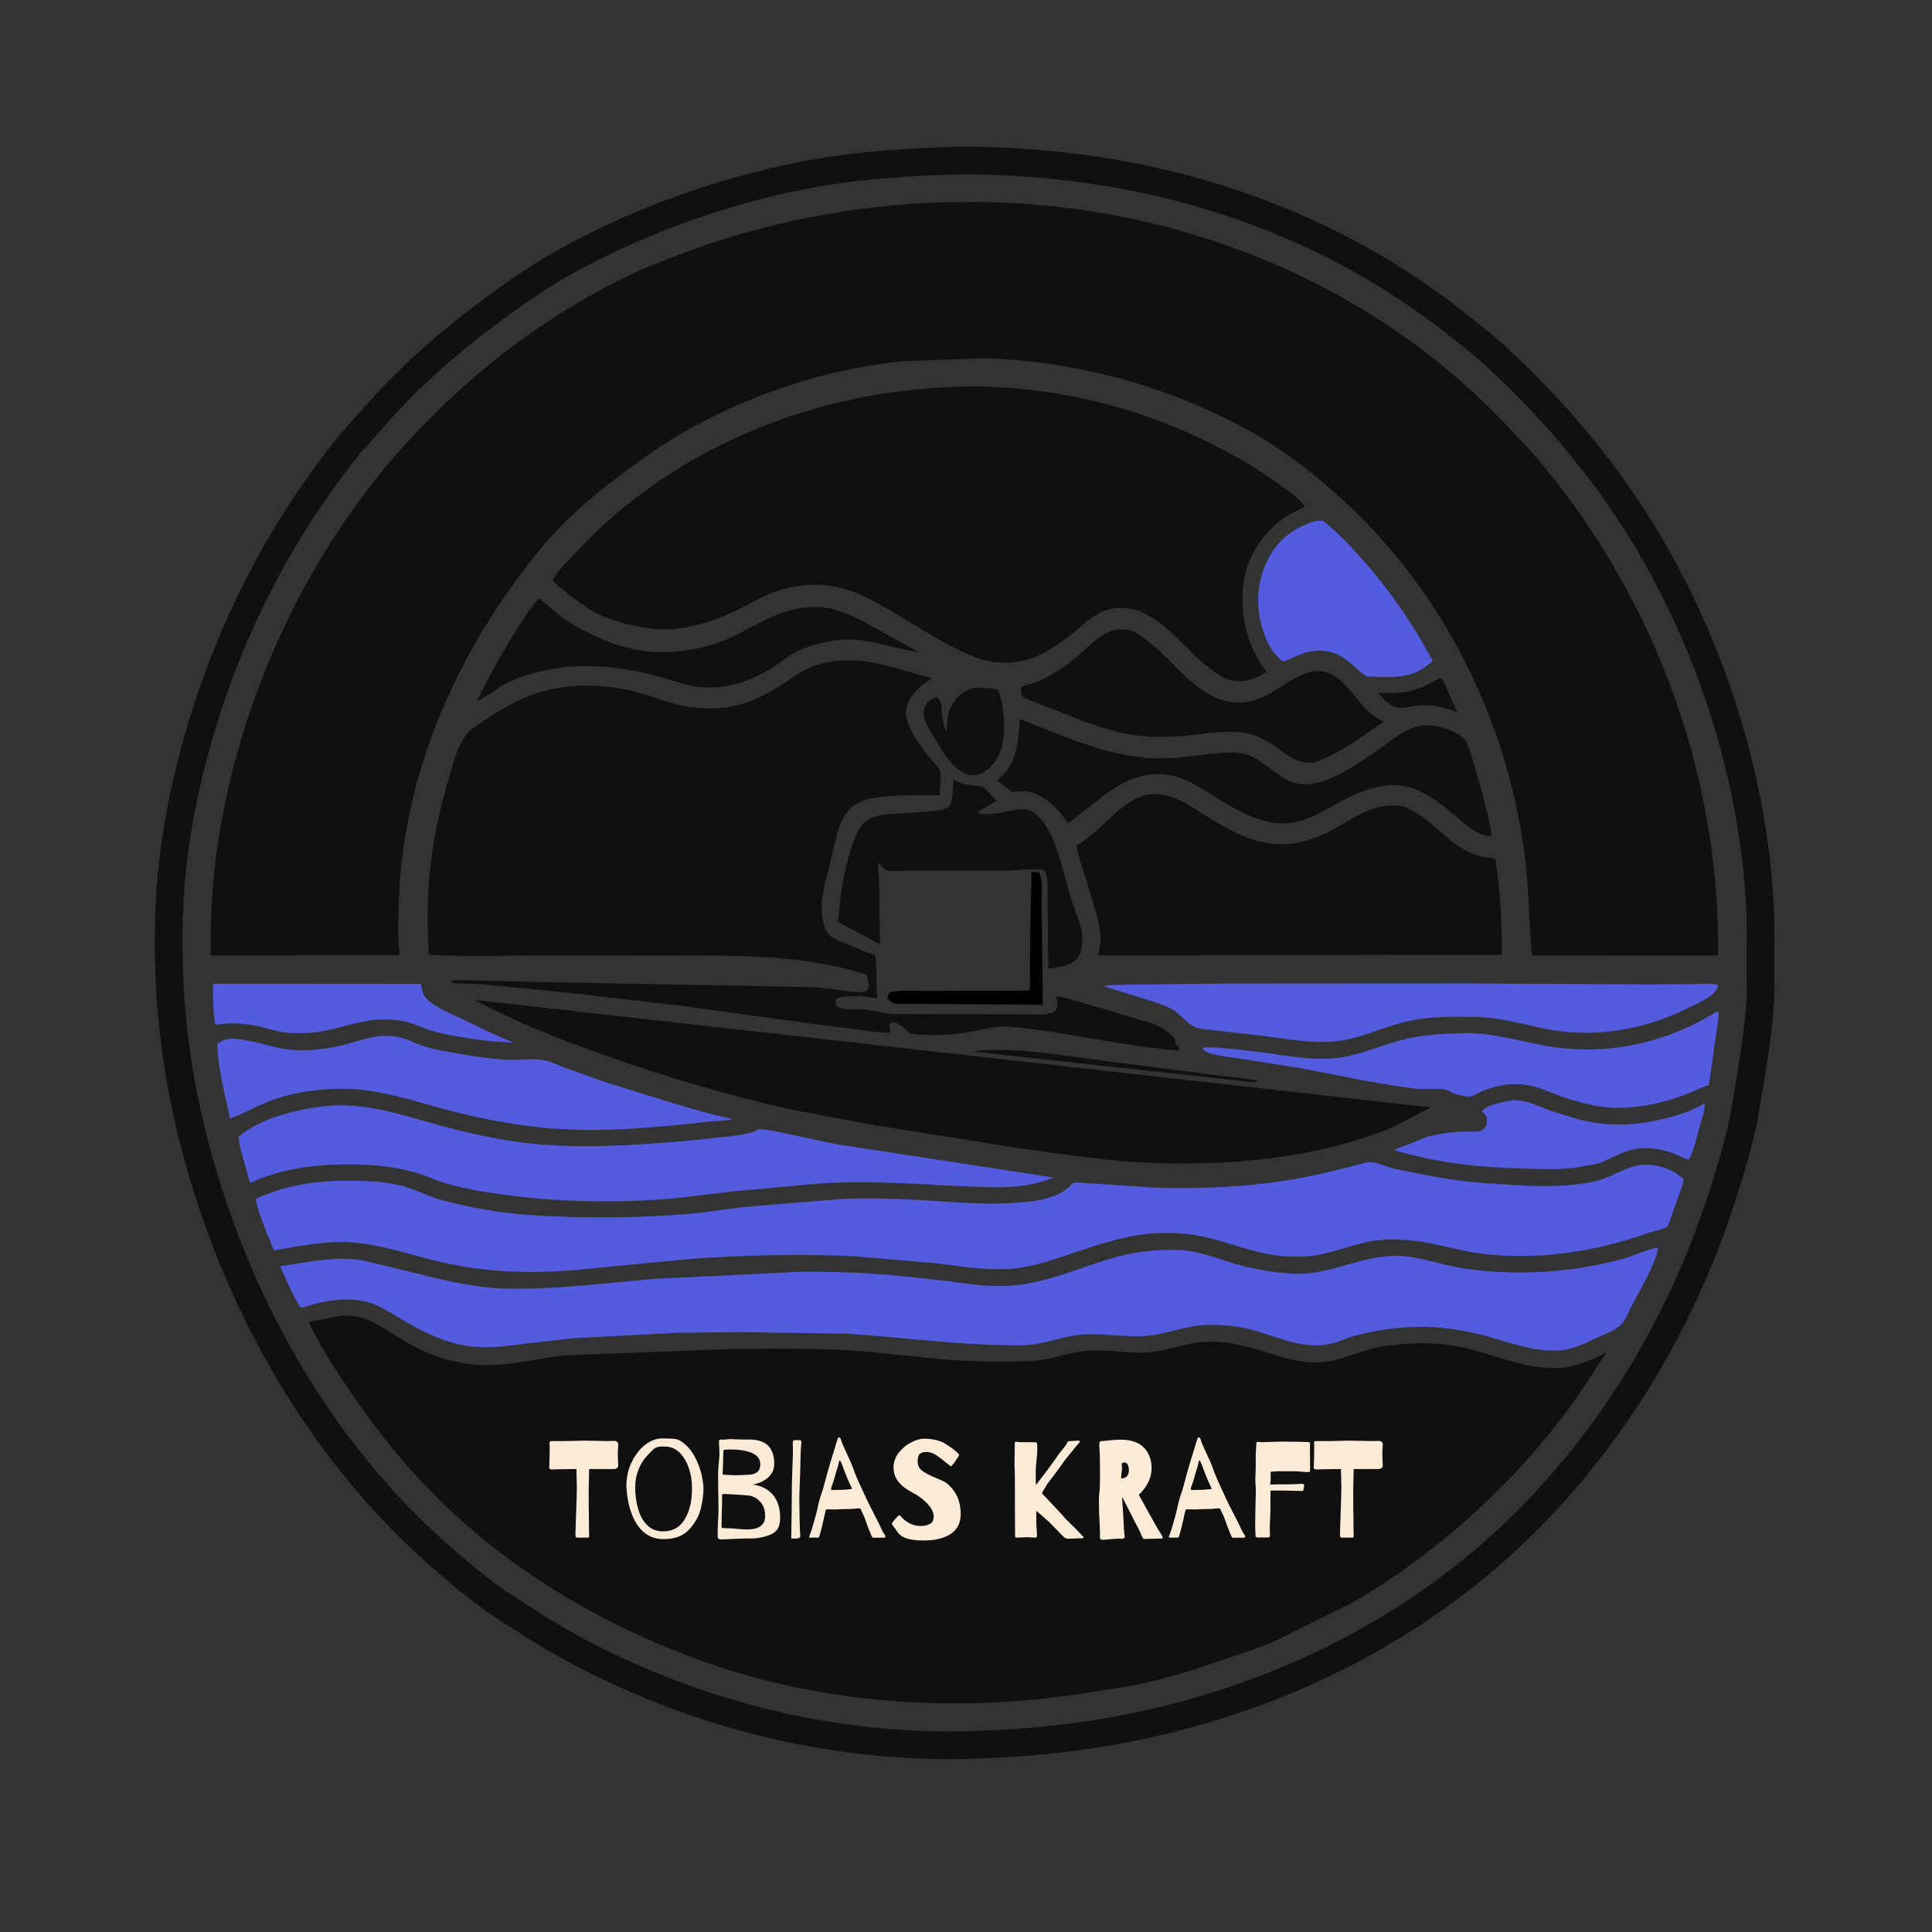 <?xml version="1.0" encoding="UTF-8" standalone="no"?>
<!DOCTYPE svg PUBLIC "-//W3C//DTD SVG 1.1//EN" "http://www.w3.org/Graphics/SVG/1.1/DTD/svg11.dtd">
<svg width="100%" height="100%" viewBox="0 0 512 512" version="1.1" xmlns="http://www.w3.org/2000/svg" xmlns:xlink="http://www.w3.org/1999/xlink" xml:space="preserve" xmlns:serif="http://www.serif.com/" style="fill-rule:evenodd;clip-rule:evenodd;stroke-miterlimit:2;">
    <rect x="0" y="0" width="512" height="512" fill="#333333" stroke="none"/>
    <g transform="matrix(0.5,0,0,0.5,0,0)">
        <path d="M498.12,78.059C473.301,79.029 448.065,81.004 423.662,85.859C381.299,94.287 339.638,109.014 301.494,129.294L301.494,129.294C284.436,138.365 268.055,149.663 252.65,161.311C233.528,175.769 215.288,191.552 198.998,209.189L198.909,209.285C198.822,209.383 180.052,230.446 180.052,230.446C141.755,277.715 114.053,332.368 97.673,390.503C90.817,414.833 85.715,439.73 83.472,464.95C81.912,482.494 81.742,500.705 82.456,518.292C84.293,563.573 93.657,607.337 108.904,649.966C132.266,715.291 170.006,776.593 221.251,823.777C232.238,833.894 243.462,843.472 255.472,852.358C260.915,856.386 266.952,859.899 272.594,863.672C291.227,876.131 310.794,886.413 331.266,895.487C390.531,921.756 455.484,934.719 520.389,932.023L520.505,932.018C520.621,932.011 525.802,931.714 525.802,931.714C637.695,927.334 747.005,884.154 824.03,801.333C868.322,753.707 900.506,696.837 920.238,635.002L920.238,635.001C924.303,622.26 928.15,609.388 931.009,596.317L931.079,595.996C931.135,595.673 935.54,570.113 935.54,570.113C937.621,556.973 939.503,543.746 940.334,530.561L940.334,530.561C940.668,525.257 940.365,519.944 940.44,514.634L940.441,514.537C940.441,514.44 940.462,486.267 940.462,486.267C937.634,413.465 914.663,340.409 876.877,278.53C855.22,243.064 828.129,211.431 797.65,183.296C792.183,178.25 786.324,173.768 780.558,169.08L780.557,169.08C716.053,116.651 637.27,87.232 554.81,79.839C536.45,78.193 517.788,77.234 499.351,78.001L498.12,78.059ZM498.751,92.718L499.961,92.662C517.76,91.921 535.775,92.864 553.5,94.454C633.047,101.585 709.077,129.89 771.302,180.466C776.829,184.959 782.457,189.241 787.697,194.078C817.179,221.292 843.406,251.872 864.354,286.177C900.852,345.947 923.068,416.506 925.789,486.546L925.768,514.429C925.697,519.5 926.009,524.573 925.69,529.638C924.888,542.365 923.057,555.131 921.063,567.719L916.675,593.181C913.913,605.806 910.185,618.235 906.259,630.541C887.185,690.314 856.1,745.303 813.285,791.34C738.877,871.348 633.185,912.858 525.091,917.057L519.78,917.362C457.123,919.965 394.424,907.431 337.212,882.072C317.514,873.341 298.679,863.462 280.75,851.474C275.3,847.83 269.458,844.454 264.2,840.563C252.613,831.99 241.79,822.743 231.19,812.983C181.683,767.399 145.29,708.134 122.72,645.025C107.976,603.801 98.894,561.485 97.117,517.697C96.429,500.735 96.583,483.171 98.088,466.25C100.25,441.936 105.187,417.938 111.796,394.483C127.637,338.263 154.411,285.403 191.236,239.951L209.777,219.145C225.477,202.146 243.07,186.95 261.5,173.015C276.291,161.831 292.004,150.959 308.383,142.25C345.269,122.638 385.558,108.4 426.525,100.25C450.195,95.541 474.678,93.658 498.751,92.718Z" style="fill:rgb(16,16,16);"/>
    </g>
    <g>
        <g transform="matrix(0.5,0,0,0.5,0,0)">
            <path d="M284.653,524.511L254.845,521.68L244.816,521.207C243.464,521.145 241.536,521.306 240.25,520.963C239.672,520.808 239.577,520.705 239.142,520.414L239.4,519.75C244.195,519.207 249.246,519.621 254.069,519.725L284.596,520.452L284.653,524.511Z" style="fill:rgb(16,16,16);fill-rule:nonzero;"/>
        </g>
        <g transform="matrix(0.5,0,0,0.5,0,0)">
            <path d="M762.217,359.75C762.933,359.503 763.245,359.513 763.983,359.549C765.611,361.627 766.386,364.114 767.458,366.5L772.376,377.499C761.962,373.527 755.295,372.819 744.376,375.2L741.549,375.089C736.457,374.672 733.511,370.733 730.422,367.166C733.269,367.119 736.094,367.483 738.947,367.354C748.008,366.941 754.564,364.496 762.217,359.75Z" style="fill:rgb(16,16,16);fill-rule:nonzero;"/>
        </g>
        <g transform="matrix(0.5,0,0,0.5,0,0)">
            <path d="M548.686,464.25L549.312,464.299C550.822,467.994 549.989,474.457 550.082,478.5L550.699,530.548L475.25,530.02C473.761,529.638 473.553,529.629 472.537,528.5L472.908,527.75C478.595,526.512 486.285,527.277 492.175,527.225L547.392,527.003C548.09,522.93 547.93,518.758 547.956,514.637L548.005,495.718L548.686,464.25Z" style="fill:rgb(16,16,16);fill-rule:nonzero;stroke:black;stroke-width:4px;"/>
        </g>
        <g transform="matrix(0.5,0,0,0.5,0,0)">
            <path d="M516.234,366.588C520.115,366.56 523.531,366.632 527.394,367.222C530.335,374.95 530.727,385.442 529.516,393.578C528.77,398.597 525.46,403.988 521.311,406.929C519.345,408.322 516.481,409.188 514.07,408.675C507.939,407.372 503.775,400.563 500.402,395.804C498.063,391.119 494.358,386.749 492.476,381.968C491.638,379.839 491.036,377.165 492.153,375.028C493.042,373.327 494.231,372.346 496,371.7C497.263,372.746 497.052,376.433 497.252,378.227C497.587,381.217 498.143,385.036 499.44,387.75C500.147,389.227 500.761,389.376 502.25,389.962C502.583,389.823 503.008,389.813 503.25,389.544C503.843,388.888 503.825,386.908 503.867,386.072C504.017,383.071 503.918,379.454 505.206,376.687C507.674,371.384 510.71,368.394 516.234,366.588Z" style="fill:rgb(16,16,16);fill-rule:nonzero;stroke:rgb(16,16,16);stroke-width:4px;"/>
        </g>
        <g transform="matrix(0.5,0,0,0.5,0,0)">
            <path d="M507.161,416.34C509.74,417.45 512.279,417.982 515.054,418.31C516.39,418.468 519.028,418.424 520.168,419.085C521.808,420.035 523.68,422.693 525,424.134C522.298,425.585 519.674,427.009 517.228,428.873C516.356,429.537 516.291,429.336 516.131,430.5C516.699,431.461 517.258,432.428 518.214,433.057C519.054,433.61 520.649,433.529 521.608,433.53C527.001,433.534 532.26,432.381 537.543,431.424C539.985,430.981 543.238,430.248 545.5,431.6C551.455,435.16 554.936,442.074 557.32,448.321C560.795,457.428 562.699,466.724 565.484,476C567.145,481.532 569.564,486.937 571.021,492.49C572.107,496.627 572.145,502.369 569.814,506.144C567.498,509.893 561.497,510.271 557.552,511.052L557.286,476.408C557.35,472.38 557.774,462.514 554.73,459.778C552.462,457.738 538.081,459.315 534.413,459.443L484.421,459.359C482.117,459.364 471.941,460.003 470.685,459.445C469.773,459.041 467.787,456.464 466.931,455.64C465.765,455.427 464.809,455.128 463.686,455.666C463.177,459.69 463.852,464.037 463.927,468.112L464.385,497.202L446.25,487.461L447.587,474.374C449.011,465.605 450.843,456.562 453.731,448.157C454.943,444.632 456.711,439.724 459.611,437.25C464.13,433.394 472.162,433.442 477.822,433.1L492.674,432.018C496.172,431.686 501.185,431.343 504.022,429.101C507.046,426.712 506.887,419.89 507.161,416.34Z" style="fill:rgb(16,16,16);fill-rule:nonzero;stroke:rgb(16,16,16);stroke-width:4px;"/>
        </g>
        <g transform="matrix(0.5,0,0,0.5,0,0)">
            <path d="M285.805,317.056C293.141,323.524 300.22,329.441 308.981,333.963C317.688,338.456 326.257,342.113 335.889,344.121C352.271,347.536 371.757,345.049 386.964,338.048C396.965,333.443 406.352,327.312 416.88,324.022C423.467,321.963 431.281,321.1 438.125,322.151C447.073,323.524 455.446,328.185 463.256,332.508L487.076,345.676C471.557,343.401 457.65,337.039 441.473,339.557L440.624,339.694C432.279,341.378 425.22,343.196 417.994,347.894C414.873,349.923 412.041,352.332 408.838,354.253C394.621,362.777 379.923,366.757 363.592,362.841L346.001,357.75C319.281,351.065 292.077,350.415 266.844,362.957C264.412,364.166 262.488,365.953 260.25,367.445C257.939,368.987 255.3,370.21 252.906,371.663C259.157,358.566 265.888,346.164 273.675,333.943C277.506,327.929 280.907,322.307 285.805,317.056Z" style="fill:rgb(16,16,16);fill-rule:nonzero;"/>
        </g>
        <g transform="matrix(0.5,0,0,0.5,0,0)">
            <path d="M591.955,333.597C594.453,333.476 597.392,333.477 599.767,334.325C602.878,335.435 605.979,337.939 608.581,339.923C620.776,349.222 628.992,362.247 643.108,369.157C654.189,374.581 664.744,372.829 675,366.495C680.503,363.096 686.394,358.675 692.591,356.68C707.946,351.736 715.08,366.348 723.614,375.441C726.201,378.197 729.315,380.422 732.656,382.166L733.284,382.486C721.733,390.468 709.961,399.603 696.508,404.122C686.848,405.472 681.268,399.076 673.906,394.213C670.132,391.72 665.596,389.609 661.16,388.671C652.143,386.765 642.951,388.403 633.939,389.373C624.461,390.394 614.82,391.123 605.303,390.147C590.148,388.594 575.914,383.129 561.937,377.392C556.827,375.295 551.489,373.655 546.469,371.38C545.213,370.811 543.118,370.125 542.085,369.25C540.827,368.185 541.205,366.252 541.151,364.75C541.35,364.463 541.446,364.063 541.75,363.89C543.327,362.993 546.228,362.64 548.049,362.02C550.84,361.07 553.454,359.677 556.027,358.253C561.094,355.45 566.109,351.995 570.567,348.3C577.498,342.556 582.7,335.553 591.955,333.597Z" style="fill:rgb(16,16,16);fill-rule:nonzero;"/>
        </g>
        <g transform="matrix(0.5,0,0,0.5,0,0)">
            <path d="M540.497,381.078L560.997,389.136C581.431,397.224 600.928,403.431 623.275,401.615L643.28,399.476C648.178,398.957 653.553,398.367 658.429,399.333C669.055,401.439 675.709,411.587 685.806,414.867C689.75,416.148 694.131,415.841 698.104,414.871C709.041,412.201 720.31,404.402 729.5,398.079C737.689,392.445 746.512,384.029 757.072,384.458C762.958,384.698 772.605,387.413 776.502,392.14C779.263,395.489 790.768,437.583 790.39,442.468L789,443.105C783.329,442.412 778.976,438.798 774.698,435.296C766.998,428.567 758.333,421.163 748.564,417.75C736.371,413.49 722.115,418.575 711.321,424.426C700.072,430.523 688.904,438.168 675.348,436.177C663.557,434.444 652.715,427.731 642.75,421.562C635.617,417.146 628.394,412.315 619.968,410.843C597.337,406.889 582.753,424.609 566.07,436.437C562.774,431.604 559.173,427.206 554.35,423.8C548.316,419.539 543.546,418.694 536.32,419.877L528.613,413.597C530.514,411.82 532.638,409.941 534.104,407.783C539.537,399.779 539.924,390.387 540.497,381.078Z" style="fill:rgb(16,16,16);fill-rule:nonzero;"/>
        </g>
        <g transform="matrix(0.5,0,0,0.5,0,0)">
            <path d="M607.758,421.12C621.263,419.446 630.503,427.146 641.284,433.718C653.931,441.429 666.861,448.379 682.123,447.403C692.462,446.742 701.947,442.387 710.81,437.285C717.317,433.538 724.409,428.798 731.951,427.526L732.75,427.403C736.107,426.856 740.279,426.623 743.609,427.475C746.341,428.174 748.987,429.84 751.377,431.313C760.199,436.752 766.951,445.264 775.896,450.228C778.941,451.918 782.398,453.453 785.811,454.125C788.051,454.566 790.404,454.528 792.597,455.155C795.116,472.249 796.112,488.892 796.024,506.163L778.125,506.094L581.775,506.424C585.28,496.531 582.046,487.836 579.323,478.282C576.466,468.259 572.791,458.28 570.431,448.151C583.682,440.849 591.61,426.529 606.499,421.527L607.758,421.12Z" style="fill:rgb(16,16,16);fill-rule:nonzero;"/>
        </g>
        <g transform="matrix(0.5,0,0,0.5,0,0)">
            <path d="M284.596,520.452L320.089,521.134L429.99,523.172C438.192,523.565 446.179,525.268 454.319,525.826C456.018,525.942 458.341,525.865 459.681,524.654C460.423,523.984 460.438,523.202 460.396,522.25C460.321,520.523 459.893,518.087 459.156,516.562C425.485,505.709 389.847,506.428 354.856,506.45L283.118,506.427C264.591,506.525 245.748,507.2 227.262,505.974C226.566,492.04 226.394,477.485 227.669,463.584C229.325,445.536 233.278,427.637 238.504,410.312C240.666,403.142 242.841,394.036 248.011,388.391C250.544,385.624 254.566,383.398 257.667,381.256C273.374,370.405 289.526,363.649 308.854,363.416C317.232,363.315 326.834,364.203 334.967,366.174C343.229,368.177 351.134,371.484 359.365,373.483C366.123,375.125 372.937,375.717 379.88,375.394C393.323,374.768 404.302,369.51 415.399,362.248C419.319,359.683 423.262,356.63 427.505,354.64C436.255,350.538 445.724,349.319 455.319,350.163C468.191,351.296 481.07,356.206 493.609,359.34C493.2,359.982 492.706,360.168 492.073,360.591C487.073,363.934 481.572,369.436 480.331,375.483C479.03,381.821 484.876,390.997 488.48,396.094C490.427,398.846 492.558,401.419 494.748,403.979C495.876,405.297 497.81,407.156 498.398,408.786C498.635,409.441 498.438,411.045 498.447,411.798C498.485,415.088 498.379,418.238 497.922,421.504C488.359,421.455 478.808,421.267 469.278,422.187C462.342,422.856 455.745,423.6 450.5,428.75C448.634,430.583 447.119,432.861 446.05,435.25C443.222,441.568 441.931,449.221 440.36,455.942C438.418,464.254 435.384,472.819 435.532,481.466C435.614,486.273 436.196,492.096 439.688,495.695C441.434,497.494 444.24,498.44 446.5,499.418L459.464,504.782C460.119,505.032 463.609,506.189 463.839,506.508C464.464,507.378 464.46,514.815 464.519,516.25C464.695,520.545 464.316,524.933 465.144,529.168C458.312,528.151 452.839,527.546 445.924,528.474C444.623,528.649 444.012,528.789 443.022,529.75C442.777,531.411 442.667,531.628 443.395,533.114C444.316,533.707 445.292,534.326 446.381,534.539C450.294,535.304 454.751,534.708 458.782,535.138C463.689,535.662 468.501,537.196 473.437,537.432L524.038,537.577L544.956,537.604C548.579,537.6 552.725,537.989 556.25,537.243C558.071,536.858 558.846,536.149 560.02,534.75C560.872,532.528 560.02,530.399 559.877,528.119C564.673,528.638 569.342,530.257 573.982,531.529L599.824,539.213C604.497,540.686 609.954,541.81 614.317,543.986C617.341,545.494 619.892,547.862 622.371,550.118C622.776,551.364 623.036,552.436 623.186,553.75L624.75,554.585L625.127,556.25L624.5,556.884C604.73,555.137 584.91,551.37 565.31,548.232C554.594,546.515 543.666,544.624 532.819,544.083C527.212,543.802 521.281,545.7 515.771,546.686C504.961,548.622 493.142,549.306 482.23,547.863L481.577,547.081C479.896,545.142 476.238,542.062 473.603,542.038C472.462,542.027 472.358,542.352 471.489,543C471.4,544.52 471.612,545.349 472.105,546.75L471.5,547.395C465.895,547.396 460.482,546.437 454.936,545.74L430.222,542.592L361.118,533.076L305.828,526.686L284.653,524.511L284.596,520.452Z" style="fill:rgb(16,16,16);fill-rule:nonzero;"/>
        </g>
        <g transform="matrix(0.5,0,0,0.5,0,0)">
            <path d="M500.865,205.291C514.572,204.301 529.314,204.904 543,206.313C576.27,209.739 607.78,218.673 637.889,233.161C650.658,239.305 663.023,246.008 674.528,254.337C680.576,258.715 687.014,262.634 691.74,268.479C687.785,270.546 683.178,272.366 679.659,275.092C668.492,283.741 660.88,295.278 659.012,309.443C656.881,325.597 660.97,342.645 671.02,355.599L671.401,356.076C669.541,357.187 667.667,358.336 665.638,359.116C661.816,360.586 657.376,361.577 653.281,360.847C648.841,360.054 644.65,356.967 641.151,354.288C628.857,344.872 619.429,330.719 605,324.332C598.27,321.353 589.216,321.422 582.644,324.925C577.585,327.621 573.73,331.487 569.29,334.999C562.83,340.11 555.946,345.42 548.185,348.412C537.832,352.403 525.549,352.146 515.377,347.737C499.732,341.359 485.726,331.473 471.103,323.12C463.183,318.595 455.176,314.042 446.27,311.75C434.705,308.774 422.959,309.639 411.688,313.322C405.007,315.506 398.739,319.309 392.489,322.483C383.407,327.097 373.296,330.745 363.266,332.539C350.811,334.766 339.01,332.982 327.105,329.273C321.738,327.601 315.87,325.387 311.256,322.174C304.643,317.568 298.828,313.452 292.991,307.816C294.52,303.297 300.891,297.524 304.133,293.977C354.152,239.242 427.369,208.695 500.865,205.291Z" style="fill:rgb(16,16,16);fill-rule:nonzero;"/>
        </g>
        <g transform="matrix(0.5,0,0,0.5,0,0)">
            <path d="M179.231,697.655C192.187,695.476 201.702,702.925 211.916,709.25C216.247,711.932 220.862,714.414 225.504,716.514C235.233,720.917 245.886,723.242 256.547,723.487C271.546,723.831 286.151,719.554 301.037,718.256L388.771,714.985C411.498,714.804 434.602,714.47 457.266,716.155L499.043,720.409C512.489,721.537 525.992,721.884 539.479,721.56C543.966,721.452 548.684,721.359 553.107,720.559C560.175,719.281 566.809,716.998 574.012,716.118C585.015,714.774 595.999,717.393 606.95,716.863C615.384,716.455 622.964,713.856 631.139,712.179C648.417,708.636 663.692,714.491 679.844,719.435C688.102,721.962 698.019,723.03 706.492,721.122C713.658,719.508 720.473,716.463 727.588,714.659C733.677,713.115 740.354,712.613 746.612,712.178C756.919,711.462 767.836,712.345 777.879,714.733C794.097,718.591 810.729,726.537 827.676,724.958C835.644,724.216 844.391,720.622 851.38,716.891C843.888,728.496 836.233,740.335 827.863,751.32C812.992,770.837 795.764,789.242 777.364,805.482C771.727,810.83 765.693,815.502 759.61,820.303C745.722,831.263 730.803,841.571 715.341,850.203L676.816,869.25C671.406,871.785 665.752,873.627 660.157,875.695L631.793,885.317C621.971,888.165 612.016,891.054 601.992,893.11L573.5,897.662C505.241,908.039 434.254,903.188 369.165,879.304C322.03,862.008 277.162,836.152 240.214,801.964C220.141,783.391 202.74,762.638 187.375,740.049C178.715,727.318 170.106,714.688 163.61,700.668L179.231,697.655Z" style="fill:rgb(16,16,16);fill-rule:nonzero;"/>
        </g>
        <g transform="matrix(0.5,0,0,0.5,0,0)">
            <path d="M498.838,107.226L520.25,107.013C606.585,108.261 691.83,136.566 759.431,189.757C771.744,199.445 783.471,209.959 794.513,221.285L810.479,237.973C874.989,311.76 911.807,408.343 910.607,506.482L811.946,506.417C810.371,487.743 810.34,469.133 807.733,450.494C798.992,388.001 771.821,328.477 728.9,282.117C714.173,266.211 697.034,251.105 679.155,238.831C663.835,228.315 646.7,219.729 629.512,212.753C594.931,198.719 559.484,191.28 522.158,189.844L478.547,191.444C440.114,195.209 400.277,208.048 366.489,226.744C353.013,234.201 340.48,242.994 328.203,252.249C312.933,263.761 298.102,276.661 285.957,291.51C243.312,343.653 213.788,408.569 211.439,476.585C211.11,486.107 210.745,496.171 211.763,505.643L211.832,506.234L111.542,506.419C111.589,488.754 112.268,471.239 114.58,453.711C125.394,371.718 162.913,290.595 219.622,230.25C253.066,194.662 292.39,165.183 336.642,144.397C344.034,140.925 351.864,138.068 359.491,135.136C403.861,118.081 451.374,108.938 498.838,107.226Z" style="fill:rgb(16,16,16);fill-rule:nonzero;"/>
        </g>
        <g transform="matrix(0.5,0,0,0.5,0,0)">
            <path d="M520.455,556.683C539.926,555.513 560.118,558.929 579.393,561.493L666.91,572.71C666.1,573.533 665.237,573.427 664.125,573.6L515.867,557.391L520.455,556.683Z" style="fill:rgb(16,16,16);fill-rule:nonzero;"/>
        </g>
        <g transform="matrix(0.5,0,0,0.5,0,0)">
            <path d="M251.418,529.969L757.723,586.881L758.457,586.885L740.003,596.472C733.192,599.963 725.501,602.265 718.192,604.495C685.104,614.587 650.419,617.282 615.947,616.553C589.414,615.992 563.262,611.66 537.034,608.105L461.803,596.084L418.027,587.821C385.289,580.395 352.732,570.695 321.081,559.533C297.146,551.093 273.854,541.907 251.418,529.969Z" style="fill:rgb(16,16,16);fill-rule:nonzero;"/>
        </g>
    </g>
    <g>
        <g transform="matrix(0.5,0,0,0.5,0,0)">
            <path d="M112.972,521.402L223.134,521.476C223.436,523.243 223.673,525.214 224.398,526.861C226.984,532.728 239.516,537.414 245.08,540.106C253.981,544.412 262.785,549.014 272.081,552.405C269.635,552.678 267.074,552.331 264.622,552.168C260.123,552.046 255.605,551.298 251.149,550.687C243.64,549.659 236.247,548.522 228.969,546.324C222.895,544.49 217.257,541.372 210.845,540.733C206.819,540.332 202.532,540.061 198.5,540.528C186.009,541.975 174.654,547.243 161.772,547.527C158.074,547.608 154.228,547.702 150.565,547.164C145.818,546.467 141.476,544.886 136.827,543.909C129.318,542.33 121.862,541.875 114.293,543.173C113.593,542.12 113.649,540.244 113.511,538.99C112.862,533.089 112.824,527.322 112.972,521.402Z" style="fill:rgb(83,92,223);fill-rule:nonzero;"/>
        </g>
        <g transform="matrix(0.5,0,0,0.5,0,0)">
            <path d="M801.447,583.159C809.162,582.761 814.545,586.155 821.506,588.605L837.033,593.368C852.713,597.43 868.212,596.56 883.776,592.51C890.329,590.805 897.093,588.565 902.926,585.061L903.559,584.676C903.836,588.079 902.086,592.682 901.154,596.026C899.357,602.47 898.151,608.567 895.208,614.628C892.279,614.088 889.305,612.19 886.464,611.158C879.937,608.788 871.619,607.704 864.828,609.386C860.711,610.406 856.726,612.439 852.875,614.177C850.497,615.294 848.084,616.566 845.475,617.006C840.77,617.799 836.043,618.868 831.285,619.277C823.543,619.943 815.435,619.559 807.654,619.351C789.366,618.862 771.753,617.546 753.867,613.406C748.803,612.233 743.775,611.253 738.877,609.473C741.85,608.043 744.941,607.194 748,606.002C750.578,604.998 753.034,603.686 755.668,602.823C759.658,601.515 764.363,600.847 768.511,600.28C772.203,599.776 776.011,599.829 779.733,599.748C781.803,599.703 784.555,600.02 786.213,598.584L786.62,598.196C787.886,596.876 788.244,595.005 788.066,593.23C787.923,591.808 787.148,590.429 785.939,589.644L785.279,589.25C787.61,586.244 792.089,585.17 795.633,584.301L801.447,583.159Z" style="fill:rgb(83,92,223);fill-rule:nonzero;"/>
        </g>
        <g transform="matrix(0.5,0,0,0.5,0,0)">
            <path d="M909.816,536.25L910.899,536.344C911.151,539.44 910.253,542.896 909.864,546L905.749,575.077C900.918,576.718 896.386,579.039 891.597,580.756C879.411,585.126 865.721,587.938 852.75,586.988C845.582,586.463 838.346,584.592 831.5,582.474C823.18,579.9 815.262,575.44 806.461,574.678C799.551,574.081 791.464,575.807 785.121,578.556C783.363,579.318 780.755,580.947 778.958,581.267C778.291,581.386 776.863,581.015 776.175,580.89C774.349,580.56 772.38,580.244 770.647,579.572C768.709,578.82 766.849,577.488 764.75,577.272C759.793,576.762 754.802,577.538 749.695,576.913C729.505,574.439 709.64,569.965 689.663,566.227L656.034,560.896C651.499,560.162 640.576,559.339 637.488,556.25C637.575,555.98 637.576,555.664 637.75,555.439C638.351,554.661 646.208,554.98 667.745,557.611C680.979,559.228 694.744,562.28 708.105,560.782C720.182,559.428 730.44,554.687 741.95,551.479C750.32,549.147 759.049,548.346 767.694,547.843C774.373,547.455 781.221,547.415 787.875,548.252C798.187,549.55 808.189,552.245 818.379,554.136C850.337,560.067 882.274,553.292 909.816,536.25Z" style="fill:rgb(83,92,223);fill-rule:nonzero;"/>
        </g>
        <g transform="matrix(0.5,0,0,0.5,0,0)">
            <path d="M776.892,521.236L875.261,521.743L898.169,521.588C901.826,521.557 907.397,520.828 910.75,522.207L910.225,523.635C907.82,528.786 898.829,532.192 893.833,534.662C870.46,546.216 843.837,550.511 818.154,545.091C806.639,542.66 794.218,539.181 782.448,538.993C771.992,538.825 760.881,538.611 750.541,540.413C741.525,541.983 732.614,545.263 723.976,548.232C717.287,550.365 710.295,552.081 703.244,552.247C690.551,552.548 677.218,549.883 664.573,548.468L643,546.039C640.11,545.648 636.658,545.546 633.936,544.537C629.031,542.717 625.534,537.109 620.726,534.587C616.469,532.354 611.589,531.027 607.023,529.549L584.715,522.627C589.394,521.747 594.263,522.09 599.006,521.862L648.175,521.312L776.892,521.236Z" style="fill:rgb(83,92,223);fill-rule:nonzero;"/>
        </g>
        <g transform="matrix(0.5,0,0,0.5,0,0)">
            <path d="M200.779,549.142C204.835,548.812 209.79,549.123 213.705,550.242C216.73,551.107 219.465,552.662 222.401,553.75C225.918,555.053 229.867,556.051 233.548,556.75C244.985,558.922 256.517,560.941 268.141,561.699C274.915,562.141 282.971,560.553 289.413,562.133C292.927,562.995 296.254,564.73 299.648,565.987L319.224,573.024L354.927,584.174C366.021,587.438 376.813,590.716 388.171,593.009C385.173,594.247 378.94,594.113 375.469,594.502C345.046,597.916 313.101,600.922 282.618,597.11C268.201,595.448 253.809,592.562 239.75,588.983C224.462,585.092 209.601,579.928 193.867,577.859C179.644,575.99 162.692,577.506 148.958,581.508C139.538,584.252 131.099,589.377 121.959,592.903C119.168,580.336 115.576,566.379 115.138,553.503C119.618,548.809 127.874,550.874 133.516,551.989C139.003,553.074 144.332,554.804 149.845,555.783C159.851,557.562 170.696,556.522 180.546,554.206C187.315,552.615 193.882,550.159 200.779,549.142Z" style="fill:rgb(83,92,223);fill-rule:nonzero;"/>
        </g>
        <g transform="matrix(0.5,0,0,0.5,0,0)">
            <path d="M173.168,586.193C193.797,584.141 213.657,591.162 233.222,596.499C244.825,599.664 256.587,602.399 268.458,604.354C299.611,609.482 330.859,607.342 362.119,604.87L387.36,602.185C392.608,601.438 397.478,601.105 402.206,598.484C403.824,597.587 438.464,605.627 443.022,606.408L558.491,624.096C540.706,631.633 520.459,628.91 501.598,628.355C479.32,627.078 457.575,625.82 435.234,627.199L388.281,631.495L356.621,635.23C328.791,637.591 299.568,637.271 271.851,633.835C259.37,632.288 246.769,630.36 234.695,626.741C231.754,625.859 229.025,624.454 226.148,623.408C212.392,618.409 198.576,617.107 184.053,617.163C166.187,617.231 148.935,619.42 132.547,626.992C131.593,624.798 131.249,622.177 130.572,619.863C128.87,614.055 127.053,608.566 126.314,602.529C138.266,592.407 157.894,587.805 173.168,586.193Z" style="fill:rgb(83,92,223);fill-rule:nonzero;"/>
        </g>
        <g transform="matrix(0.5,0,0,0.5,0,0)">
            <path d="M878.076,661.25L878.853,661.523C877.734,667.85 873.817,675.059 870.923,680.857L864.268,693.268C862.848,696.011 861.513,699.595 859.393,701.856C856.353,705.096 850.501,707.109 846.482,708.997C840.929,711.605 835.399,714.455 829.26,715.418C814.592,717.718 798.835,710.904 784.808,707.352C777.972,705.621 770.732,704.382 763.711,703.728C748.462,702.307 732.672,704.069 717.924,708.058C714.594,708.959 711.47,710.371 708.196,711.423C691.926,716.652 677.26,708.198 661.881,704.406C654.943,702.695 647.008,702.075 639.868,702.21C629.221,702.412 618.822,707.002 608.189,707.976C595.659,709.124 583.345,706.031 570.724,707.651C560.894,708.912 552.116,712.939 542,713.037C510.635,713.339 479.962,708.89 448.755,706.894L391.919,706.049L359.175,706.381L304.187,709.282L278.674,712.14C269.611,713.321 260.963,714.619 251.75,713.821C240.033,712.806 229.404,708.549 219.188,702.921C213.028,699.528 207.253,695.575 200.92,692.435C188.665,686.357 173.127,688.734 160.75,692.952C160.078,692.969 159.655,692.898 159.01,692.75C154.848,685.959 151.723,678.372 148.487,671.1C160.924,669.367 173.674,666.511 186.276,667.33C192.99,667.767 199.616,669.866 206.143,671.377C227.874,676.408 248.811,682.979 271.373,683.087C296.652,683.208 321.323,680.087 346.437,677.833L424.397,674.042C443.139,674.013 461.817,674.616 480.466,676.579L502.25,678.994C513.814,680.653 524.642,682.289 536.389,681.365C555.259,679.879 572.867,671.557 590.849,666.471C599.088,664.141 608.185,662.775 616.75,662.494C622.029,662.321 627.251,662.415 632.453,663.415C641.238,665.104 649.606,668.58 658.243,670.869C666.413,673.034 674.841,674.269 683.256,675.012C702.636,676.722 718.947,666.409 737.755,665.656C750.861,665.132 763.799,670.613 776.666,672.425C804.016,676.275 832.131,674.577 858.874,667.581C865.173,665.933 870.96,663.046 877.228,661.461L878.076,661.25Z" style="fill:rgb(83,92,223);fill-rule:nonzero;"/>
        </g>
        <g transform="matrix(0.5,0,0,0.5,0,0)">
            <path d="M724.451,616.098C728.953,615.227 734.786,618.56 739.388,619.511C755.004,622.74 770.605,625.944 786.545,627.019C805.945,628.327 827.672,630.425 846.634,625.79C854.686,623.822 862.506,617.748 870.75,617.347C878.869,616.951 886.346,619.668 892.422,624.94C891.485,630.237 888.992,635.38 887.25,640.448C886.105,643.78 885.399,647.234 883.603,650.299C880.663,651.894 876.675,652.411 873.46,653.558C844.815,663.773 812.888,668.487 782.562,664.074C773.644,662.775 765.102,660.253 756.272,658.64C749.04,657.318 741.682,656.797 734.338,657.033C722.803,657.403 712.116,662.191 700.969,664.688C694.521,666.131 686.557,666.356 679.956,665.788C665.26,664.525 652.259,658.673 638.125,655.497C630.533,653.792 622.681,653.439 614.918,653.593C598.245,653.924 581.974,659.716 566.348,664.942C555.651,668.52 545.398,671.973 534.046,672.582C521.102,673.277 508.467,671.025 495.681,669.515L451.501,665.755C422.693,664.607 393.404,665.175 364.658,667.347L310.38,672.623C283.264,675.383 257.67,674.721 231.123,668.293C216.073,664.649 200.9,659.239 185.347,658.421C171.892,657.713 158.254,660.453 145.052,662.782C141.793,653.7 137.381,644.949 135.514,635.445C151.847,627.916 168.353,625.618 186.223,625.791C196.999,625.896 207.721,626.403 217.967,630.049C223.386,631.978 228.81,634.639 234.353,636.119C249.733,640.227 265.742,643.037 281.628,644.05C311.063,645.928 340.121,645.663 369.5,642.965L395,639.669L446.384,635.467C461.523,634.845 476.559,635.362 491.673,636.289C505.744,637.153 519.945,638.431 534.046,637.747C544.571,637.236 560.737,636.364 568.139,627.491C569.212,626.205 574.624,626.998 576.578,627.108L610.53,629.382C634.811,630.245 659.743,629.294 683.729,625.339C697.572,623.056 710.906,619.662 724.451,616.098Z" style="fill:rgb(83,92,223);fill-rule:nonzero;"/>
        </g>
    </g>
    <g transform="matrix(0.5,0,0,0.5,0,0)">
        <path d="M697.412,276.105C698.696,275.99 699.963,276.041 701.25,276.064C709.196,282.32 716.11,289.746 722.787,297.306C737.179,313.598 749.123,331.252 759.431,350.399C756.848,352.369 754.196,354.543 751.25,355.953C743.095,359.857 732.972,358.787 724.25,358.506C719.56,355.28 715.869,350.837 710.863,347.935C703.941,343.923 696.057,344.195 688.75,347.038C685.79,348.189 682.901,349.839 679.838,350.639C673.735,345.424 671.141,340.086 668.903,332.47C665.229,319.965 666.47,306.504 672.753,295.095C678.219,285.17 686.621,279.255 697.412,276.105Z" style="fill:rgb(83,92,223);fill-rule:nonzero;"/>
    </g>
    <g transform="matrix(3.046,0,0,3.046,-314.027,-771.598)">
        <g transform="matrix(12,0,0,12,150.607,387.09)">
            <path d="M0.523,-0.678C0.523,-0.675 0.523,-0.666 0.522,-0.652C0.521,-0.638 0.52,-0.621 0.52,-0.6C0.52,-0.581 0.521,-0.556 0.523,-0.524C0.523,-0.506 0.511,-0.497 0.488,-0.497L0.312,-0.497L0.31,-0.394C0.309,-0.383 0.309,-0.354 0.309,-0.309C0.309,-0.262 0.309,-0.217 0.31,-0.173C0.311,-0.129 0.311,-0.091 0.311,-0.059L0.312,-0.018L0.312,-0.013C0.312,-0.007 0.311,-0.003 0.31,-0.002C0.308,-0.001 0.306,-0 0.303,-0L0.229,-0C0.221,-0 0.216,-0.001 0.215,-0.004C0.214,-0.007 0.213,-0.012 0.213,-0.019L0.213,-0.034L0.217,-0.158C0.221,-0.266 0.223,-0.335 0.223,-0.366C0.223,-0.383 0.222,-0.409 0.221,-0.444L0.22,-0.497C0.172,-0.497 0.123,-0.496 0.074,-0.495L0.043,-0.494C0.034,-0.494 0.028,-0.496 0.025,-0.501C0.022,-0.506 0.021,-0.511 0.023,-0.517L0.024,-0.542C0.025,-0.581 0.026,-0.616 0.026,-0.649C0.026,-0.665 0.026,-0.675 0.025,-0.678L0.025,-0.685C0.025,-0.692 0.027,-0.697 0.029,-0.698C0.033,-0.699 0.037,-0.7 0.043,-0.7L0.142,-0.7L0.198,-0.701C0.233,-0.702 0.257,-0.703 0.271,-0.703L0.331,-0.702C0.379,-0.701 0.417,-0.7 0.444,-0.7C0.464,-0.7 0.477,-0.7 0.483,-0.701C0.498,-0.702 0.508,-0.7 0.514,-0.695C0.52,-0.69 0.523,-0.684 0.523,-0.678Z" style="fill:rgb(250,235,215);fill-rule:nonzero;"/>
        </g>
        <g transform="matrix(12,0,0,12,157.111,387.09)">
            <path d="M0.437,-0.698C0.477,-0.671 0.509,-0.635 0.534,-0.59C0.558,-0.545 0.575,-0.5 0.585,-0.458C0.594,-0.414 0.599,-0.381 0.599,-0.356C0.599,-0.315 0.593,-0.267 0.58,-0.212C0.567,-0.157 0.539,-0.107 0.496,-0.059C0.453,-0.013 0.392,0.011 0.311,0.011C0.2,0.011 0.122,-0.053 0.075,-0.182C0.054,-0.24 0.043,-0.305 0.04,-0.376C0.04,-0.435 0.052,-0.491 0.077,-0.544C0.102,-0.597 0.134,-0.639 0.174,-0.671C0.215,-0.703 0.256,-0.719 0.299,-0.719C0.338,-0.719 0.367,-0.718 0.386,-0.716C0.405,-0.714 0.422,-0.708 0.437,-0.698ZM0.306,-0.045C0.377,-0.045 0.429,-0.075 0.464,-0.134C0.499,-0.193 0.516,-0.267 0.516,-0.356C0.516,-0.411 0.508,-0.461 0.492,-0.507C0.475,-0.554 0.452,-0.591 0.423,-0.619C0.393,-0.646 0.359,-0.66 0.32,-0.66L0.294,-0.66C0.279,-0.66 0.267,-0.658 0.256,-0.653C0.245,-0.648 0.236,-0.641 0.227,-0.632C0.205,-0.61 0.187,-0.59 0.172,-0.572C0.157,-0.553 0.141,-0.526 0.127,-0.49C0.112,-0.454 0.104,-0.412 0.104,-0.365C0.104,-0.309 0.111,-0.257 0.125,-0.209C0.138,-0.16 0.16,-0.121 0.19,-0.091C0.22,-0.06 0.259,-0.045 0.306,-0.045Z" style="fill:rgb(250,235,215);fill-rule:nonzero;"/>
        </g>
        <g transform="matrix(12,0,0,12,164.779,387.09)">
            <path d="M0.317,-0.384C0.354,-0.38 0.387,-0.369 0.416,-0.351C0.483,-0.309 0.516,-0.239 0.516,-0.14C0.516,-0.081 0.494,-0.042 0.449,-0.023C0.404,-0.004 0.356,0.006 0.307,0.006C0.277,0.006 0.229,0.007 0.164,0.01C0.129,0.012 0.104,0.013 0.089,0.013C0.078,0.013 0.071,0.011 0.068,0.007C0.065,0.004 0.063,-0.001 0.063,-0.008L0.063,-0.052L0.065,-0.104C0.068,-0.155 0.069,-0.192 0.069,-0.217L0.067,-0.342L0.066,-0.46C0.066,-0.479 0.068,-0.509 0.072,-0.552C0.075,-0.583 0.076,-0.601 0.076,-0.607C0.076,-0.618 0.075,-0.636 0.074,-0.661L0.072,-0.698C0.072,-0.707 0.078,-0.711 0.09,-0.711L0.105,-0.71C0.11,-0.71 0.118,-0.711 0.128,-0.712C0.137,-0.713 0.146,-0.714 0.153,-0.714C0.163,-0.714 0.171,-0.714 0.176,-0.713C0.2,-0.712 0.238,-0.711 0.291,-0.711C0.412,-0.711 0.473,-0.653 0.473,-0.536C0.473,-0.506 0.466,-0.481 0.451,-0.461C0.436,-0.44 0.418,-0.424 0.395,-0.412C0.373,-0.399 0.347,-0.39 0.317,-0.384ZM0.101,-0.509L0.099,-0.47C0.099,-0.463 0.1,-0.458 0.102,-0.457C0.105,-0.456 0.11,-0.455 0.119,-0.455L0.148,-0.454C0.167,-0.453 0.18,-0.452 0.189,-0.452L0.222,-0.453C0.245,-0.454 0.263,-0.455 0.277,-0.455C0.34,-0.455 0.372,-0.48 0.372,-0.531C0.372,-0.586 0.328,-0.62 0.239,-0.633C0.214,-0.637 0.187,-0.639 0.157,-0.639C0.147,-0.639 0.13,-0.638 0.106,-0.637L0.104,-0.612C0.103,-0.602 0.103,-0.588 0.103,-0.57L0.101,-0.509ZM0.278,-0.059C0.364,-0.059 0.407,-0.092 0.407,-0.157C0.407,-0.192 0.4,-0.22 0.386,-0.241C0.371,-0.262 0.355,-0.278 0.338,-0.288C0.321,-0.297 0.306,-0.303 0.295,-0.304C0.284,-0.305 0.257,-0.308 0.213,-0.311C0.169,-0.314 0.137,-0.315 0.118,-0.316C0.107,-0.316 0.101,-0.315 0.098,-0.314C0.095,-0.312 0.094,-0.309 0.094,-0.304C0.094,-0.3 0.094,-0.294 0.095,-0.285C0.095,-0.276 0.095,-0.263 0.095,-0.245C0.095,-0.233 0.094,-0.216 0.093,-0.195L0.092,-0.155L0.091,-0.085C0.091,-0.078 0.092,-0.074 0.094,-0.072C0.095,-0.07 0.098,-0.069 0.102,-0.069L0.154,-0.067C0.164,-0.067 0.181,-0.066 0.205,-0.063C0.237,-0.06 0.261,-0.059 0.278,-0.059Z" style="fill:rgb(250,235,215);fill-rule:nonzero;"/>
        </g>
        <g transform="matrix(12,0,0,12,171.403,387.09)">
            <path d="M0.116,-0.668C0.114,-0.653 0.112,-0.616 0.111,-0.555C0.111,-0.536 0.11,-0.489 0.107,-0.413C0.104,-0.34 0.103,-0.295 0.103,-0.279C0.103,-0.24 0.104,-0.192 0.105,-0.133C0.106,-0.074 0.108,-0.038 0.109,-0.027C0.11,-0.023 0.11,-0.018 0.11,-0.013C0.11,-0.008 0.109,-0.005 0.108,-0.003C0.106,-0.001 0.103,0.001 0.1,0.003C0.096,0.006 0.086,0.007 0.069,0.007C0.066,0.007 0.062,0.007 0.057,0.007C0.051,0.007 0.047,0.006 0.046,0.005C0.045,0.004 0.044,0.001 0.044,-0.003L0.045,-0.035L0.047,-0.166L0.049,-0.376C0.049,-0.396 0.05,-0.441 0.053,-0.512C0.054,-0.529 0.055,-0.556 0.056,-0.594C0.057,-0.631 0.057,-0.653 0.056,-0.66L0.055,-0.681C0.055,-0.698 0.06,-0.707 0.071,-0.707L0.108,-0.706C0.115,-0.706 0.118,-0.701 0.118,-0.692L0.116,-0.668Z" style="fill:rgb(250,235,215);fill-rule:nonzero;"/>
        </g>
        <g transform="matrix(12,0,0,12,173.239,387.09)">
            <path d="M0.57,-0.02C0.573,-0.013 0.575,-0.009 0.575,-0.007C0.575,-0.002 0.569,0.001 0.557,0.001L0.485,0.001C0.482,0.001 0.48,-0.001 0.477,-0.006C0.474,-0.011 0.472,-0.015 0.47,-0.02C0.468,-0.025 0.466,-0.029 0.465,-0.032C0.462,-0.039 0.456,-0.054 0.447,-0.078C0.438,-0.102 0.431,-0.121 0.426,-0.135C0.424,-0.142 0.42,-0.152 0.414,-0.165C0.408,-0.178 0.404,-0.187 0.401,-0.192C0.398,-0.2 0.396,-0.205 0.394,-0.208C0.391,-0.211 0.388,-0.212 0.383,-0.212C0.378,-0.212 0.373,-0.212 0.366,-0.211C0.359,-0.21 0.351,-0.21 0.343,-0.209C0.338,-0.208 0.321,-0.207 0.293,-0.207C0.274,-0.207 0.255,-0.206 0.236,-0.205C0.23,-0.204 0.219,-0.204 0.204,-0.204L0.151,-0.205C0.148,-0.205 0.145,-0.204 0.143,-0.201C0.142,-0.198 0.141,-0.195 0.14,-0.192L0.132,-0.158C0.13,-0.149 0.128,-0.138 0.125,-0.126C0.122,-0.113 0.119,-0.102 0.117,-0.091L0.106,-0.048L0.098,-0.019C0.096,-0.011 0.094,-0.006 0.093,-0.004C0.091,-0.001 0.088,-0 0.085,-0L0.026,-0C0.023,-0 0.021,-0.001 0.021,-0.004C0.021,-0.005 0.022,-0.01 0.025,-0.018C0.03,-0.031 0.035,-0.043 0.039,-0.056C0.064,-0.139 0.078,-0.193 0.083,-0.218C0.089,-0.251 0.101,-0.294 0.12,-0.347C0.126,-0.37 0.132,-0.39 0.137,-0.409C0.139,-0.418 0.142,-0.43 0.146,-0.443C0.159,-0.49 0.171,-0.533 0.184,-0.574L0.209,-0.654C0.214,-0.675 0.221,-0.696 0.229,-0.718C0.233,-0.728 0.238,-0.73 0.243,-0.725C0.247,-0.722 0.25,-0.718 0.252,-0.711C0.254,-0.704 0.255,-0.7 0.256,-0.697C0.258,-0.689 0.276,-0.649 0.309,-0.577C0.322,-0.55 0.337,-0.514 0.352,-0.47C0.359,-0.451 0.377,-0.409 0.407,-0.345C0.422,-0.314 0.432,-0.292 0.437,-0.28C0.448,-0.257 0.476,-0.2 0.523,-0.11L0.535,-0.085C0.55,-0.051 0.562,-0.029 0.57,-0.02ZM0.308,-0.35C0.313,-0.351 0.317,-0.351 0.32,-0.351C0.323,-0.351 0.326,-0.351 0.328,-0.352C0.33,-0.353 0.331,-0.354 0.331,-0.355C0.331,-0.356 0.33,-0.359 0.328,-0.363C0.325,-0.369 0.317,-0.386 0.305,-0.413C0.293,-0.441 0.285,-0.462 0.28,-0.476C0.273,-0.492 0.268,-0.505 0.265,-0.516C0.261,-0.527 0.258,-0.534 0.256,-0.538C0.255,-0.541 0.253,-0.545 0.252,-0.548C0.25,-0.551 0.248,-0.554 0.247,-0.556C0.246,-0.558 0.244,-0.559 0.243,-0.559C0.241,-0.559 0.239,-0.554 0.236,-0.544C0.234,-0.534 0.232,-0.526 0.231,-0.521C0.219,-0.482 0.21,-0.453 0.205,-0.433C0.202,-0.423 0.199,-0.411 0.194,-0.397C0.189,-0.382 0.185,-0.372 0.183,-0.367C0.181,-0.36 0.18,-0.355 0.18,-0.351C0.18,-0.347 0.183,-0.345 0.189,-0.345C0.203,-0.345 0.225,-0.345 0.254,-0.346C0.282,-0.347 0.301,-0.349 0.308,-0.35Z" style="fill:rgb(250,235,215);fill-rule:nonzero;"/>
        </g>
        <g transform="matrix(12,0,0,12,180.247,387.09)">
            <path d="M0.268,-0.717C0.331,-0.717 0.384,-0.705 0.425,-0.68C0.466,-0.655 0.497,-0.631 0.52,-0.608C0.523,-0.605 0.524,-0.602 0.524,-0.599C0.524,-0.597 0.523,-0.595 0.522,-0.592C0.52,-0.589 0.519,-0.586 0.518,-0.585C0.515,-0.58 0.509,-0.572 0.501,-0.561C0.494,-0.549 0.488,-0.54 0.483,-0.535C0.481,-0.532 0.479,-0.53 0.476,-0.527C0.474,-0.524 0.472,-0.521 0.47,-0.52C0.469,-0.519 0.466,-0.518 0.463,-0.518C0.462,-0.518 0.459,-0.52 0.454,-0.525C0.449,-0.529 0.444,-0.533 0.439,-0.536C0.412,-0.559 0.386,-0.579 0.361,-0.596C0.336,-0.613 0.311,-0.621 0.288,-0.621C0.269,-0.621 0.254,-0.617 0.242,-0.609C0.23,-0.6 0.224,-0.581 0.224,-0.552C0.224,-0.523 0.235,-0.501 0.256,-0.485C0.277,-0.469 0.306,-0.454 0.341,-0.439C0.344,-0.438 0.364,-0.429 0.4,-0.414C0.435,-0.399 0.467,-0.369 0.495,-0.326C0.522,-0.283 0.536,-0.231 0.536,-0.171C0.536,-0.107 0.512,-0.059 0.464,-0.027C0.416,0.005 0.35,0.021 0.265,0.021C0.169,0.021 0.108,0.002 0.082,-0.035C0.056,-0.071 0.042,-0.091 0.041,-0.092C0.038,-0.095 0.037,-0.099 0.037,-0.102C0.037,-0.104 0.04,-0.108 0.045,-0.115C0.054,-0.127 0.066,-0.141 0.083,-0.158C0.086,-0.161 0.088,-0.162 0.091,-0.162C0.094,-0.162 0.098,-0.16 0.102,-0.155C0.106,-0.15 0.109,-0.146 0.112,-0.143C0.151,-0.104 0.196,-0.084 0.246,-0.084C0.271,-0.084 0.293,-0.089 0.312,-0.099C0.331,-0.108 0.34,-0.126 0.34,-0.153C0.34,-0.199 0.304,-0.248 0.231,-0.3C0.219,-0.308 0.208,-0.315 0.197,-0.32C0.169,-0.335 0.145,-0.35 0.125,-0.365C0.105,-0.38 0.087,-0.399 0.072,-0.423C0.057,-0.447 0.049,-0.475 0.049,-0.507C0.049,-0.547 0.062,-0.583 0.086,-0.615C0.112,-0.647 0.141,-0.672 0.177,-0.69C0.212,-0.708 0.242,-0.717 0.268,-0.717Z" style="fill:rgb(250,235,215);fill-rule:nonzero;"/>
        </g>
        <g transform="matrix(12,0,0,12,190.759,387.09)">
            <path d="M0.198,-0.691C0.205,-0.691 0.209,-0.69 0.211,-0.688C0.213,-0.685 0.214,-0.682 0.214,-0.677C0.214,-0.674 0.214,-0.67 0.215,-0.663C0.215,-0.656 0.215,-0.644 0.215,-0.628C0.215,-0.622 0.214,-0.612 0.213,-0.598C0.212,-0.584 0.211,-0.572 0.21,-0.563C0.206,-0.526 0.204,-0.501 0.204,-0.49L0.204,-0.424C0.204,-0.406 0.204,-0.392 0.205,-0.382C0.214,-0.392 0.222,-0.402 0.229,-0.412L0.266,-0.46C0.282,-0.481 0.301,-0.506 0.323,-0.537C0.345,-0.568 0.362,-0.592 0.374,-0.609C0.375,-0.61 0.381,-0.618 0.393,-0.633C0.395,-0.636 0.401,-0.644 0.412,-0.657C0.423,-0.67 0.429,-0.679 0.431,-0.686C0.433,-0.692 0.436,-0.696 0.44,-0.697C0.443,-0.698 0.447,-0.699 0.451,-0.7C0.455,-0.7 0.458,-0.7 0.46,-0.7C0.467,-0.7 0.475,-0.7 0.482,-0.701C0.489,-0.702 0.496,-0.702 0.502,-0.703L0.506,-0.703C0.518,-0.703 0.524,-0.701 0.524,-0.696C0.524,-0.693 0.523,-0.691 0.52,-0.688C0.517,-0.685 0.515,-0.683 0.514,-0.682C0.504,-0.671 0.489,-0.653 0.469,-0.628C0.449,-0.604 0.432,-0.583 0.417,-0.564C0.402,-0.542 0.38,-0.512 0.353,-0.475C0.325,-0.438 0.308,-0.415 0.301,-0.407C0.294,-0.399 0.284,-0.384 0.271,-0.361C0.257,-0.338 0.25,-0.326 0.25,-0.323C0.25,-0.32 0.253,-0.315 0.26,-0.309C0.266,-0.303 0.271,-0.298 0.276,-0.293C0.282,-0.286 0.294,-0.273 0.311,-0.255C0.328,-0.236 0.342,-0.222 0.352,-0.212L0.373,-0.189C0.413,-0.144 0.441,-0.114 0.457,-0.1C0.474,-0.084 0.493,-0.065 0.514,-0.043C0.534,-0.022 0.546,-0.009 0.549,-0.006L0.551,-0.002C0.551,0.001 0.549,0.003 0.545,0.004C0.54,0.006 0.536,0.006 0.531,0.005L0.499,0.006L0.448,0.008C0.431,0.009 0.418,0.005 0.409,-0.003C0.407,-0.005 0.402,-0.01 0.395,-0.017C0.387,-0.024 0.379,-0.032 0.372,-0.04C0.352,-0.061 0.329,-0.085 0.303,-0.111C0.296,-0.118 0.287,-0.126 0.277,-0.134L0.246,-0.162L0.208,-0.194L0.208,-0.11C0.208,-0.095 0.209,-0.078 0.211,-0.059L0.213,-0.014C0.213,-0.007 0.212,-0.003 0.209,-0.002C0.206,-0.001 0.203,-0 0.201,-0L0.194,-0L0.174,-0.001L0.141,-0.003L0.097,-0.001L0.064,-0C0.059,-0 0.057,-0.001 0.056,-0.004C0.055,-0.007 0.054,-0.013 0.054,-0.023L0.053,-0.268L0.053,-0.362C0.053,-0.441 0.052,-0.488 0.051,-0.503C0.05,-0.511 0.05,-0.524 0.05,-0.541L0.051,-0.607L0.052,-0.686C0.052,-0.692 0.055,-0.695 0.062,-0.695C0.066,-0.695 0.07,-0.695 0.074,-0.694C0.077,-0.693 0.081,-0.692 0.084,-0.692L0.198,-0.691Z" style="fill:rgb(250,235,215);fill-rule:nonzero;"/>
        </g>
        <g transform="matrix(12,0,0,12,197.971,387.09)">
            <path d="M0.51,-0.028C0.519,-0.013 0.524,-0.004 0.524,0.001C0.524,0.004 0.522,0.005 0.519,0.006C0.516,0.007 0.513,0.007 0.51,0.007C0.508,0.007 0.506,0.007 0.505,0.007L0.392,0.01C0.387,0.01 0.383,0.008 0.38,0.003C0.377,-0.002 0.372,-0.01 0.367,-0.022C0.364,-0.032 0.358,-0.045 0.349,-0.062C0.336,-0.086 0.313,-0.131 0.28,-0.197L0.229,-0.296L0.232,-0.243L0.237,-0.167C0.241,-0.078 0.244,-0.028 0.247,-0.019C0.248,-0.016 0.248,-0.013 0.248,-0.009C0.248,0.003 0.242,0.009 0.229,0.009C0.225,0.009 0.222,0.009 0.219,0.008C0.208,0.007 0.182,0.008 0.141,0.012C0.113,0.015 0.096,0.016 0.09,0.016C0.081,0.016 0.076,0.014 0.073,0.011C0.07,0.008 0.068,0.002 0.068,-0.006L0.069,-0.029L0.067,-0.087C0.063,-0.156 0.061,-0.217 0.061,-0.268C0.061,-0.295 0.062,-0.313 0.064,-0.323C0.067,-0.34 0.069,-0.387 0.069,-0.464C0.069,-0.545 0.068,-0.606 0.065,-0.647C0.064,-0.652 0.064,-0.66 0.064,-0.669C0.064,-0.68 0.065,-0.687 0.067,-0.692C0.069,-0.697 0.071,-0.699 0.074,-0.7C0.076,-0.7 0.08,-0.7 0.086,-0.7L0.108,-0.702C0.154,-0.707 0.191,-0.71 0.218,-0.71C0.293,-0.71 0.349,-0.691 0.387,-0.653C0.424,-0.614 0.443,-0.564 0.443,-0.503C0.443,-0.454 0.427,-0.408 0.396,-0.363C0.383,-0.344 0.367,-0.326 0.35,-0.311L0.42,-0.184C0.471,-0.092 0.501,-0.04 0.51,-0.028ZM0.223,-0.429C0.233,-0.429 0.242,-0.431 0.25,-0.435C0.269,-0.444 0.278,-0.461 0.278,-0.488C0.278,-0.507 0.275,-0.522 0.269,-0.531C0.263,-0.54 0.255,-0.545 0.246,-0.545C0.239,-0.545 0.232,-0.542 0.227,-0.537C0.226,-0.536 0.226,-0.532 0.227,-0.523C0.228,-0.514 0.228,-0.506 0.228,-0.497C0.228,-0.49 0.228,-0.484 0.227,-0.481C0.224,-0.47 0.223,-0.458 0.223,-0.446L0.222,-0.437L0.223,-0.429Z" style="fill:rgb(250,235,215);fill-rule:nonzero;"/>
        </g>
        <g transform="matrix(12,0,0,12,204.535,387.09)">
            <path d="M0.57,-0.02C0.573,-0.013 0.575,-0.009 0.575,-0.007C0.575,-0.002 0.569,0.001 0.557,0.001L0.485,0.001C0.482,0.001 0.48,-0.001 0.477,-0.006C0.474,-0.011 0.472,-0.015 0.47,-0.02C0.468,-0.025 0.466,-0.029 0.465,-0.032C0.462,-0.039 0.456,-0.054 0.447,-0.078C0.438,-0.102 0.431,-0.121 0.426,-0.135C0.424,-0.142 0.42,-0.152 0.414,-0.165C0.408,-0.178 0.404,-0.187 0.401,-0.192C0.398,-0.2 0.396,-0.205 0.394,-0.208C0.391,-0.211 0.388,-0.212 0.383,-0.212C0.378,-0.212 0.373,-0.212 0.366,-0.211C0.359,-0.21 0.351,-0.21 0.343,-0.209C0.338,-0.208 0.321,-0.207 0.293,-0.207C0.274,-0.207 0.255,-0.206 0.236,-0.205C0.23,-0.204 0.219,-0.204 0.204,-0.204L0.151,-0.205C0.148,-0.205 0.145,-0.204 0.143,-0.201C0.142,-0.198 0.141,-0.195 0.14,-0.192L0.132,-0.158C0.13,-0.149 0.128,-0.138 0.125,-0.126C0.122,-0.113 0.119,-0.102 0.117,-0.091L0.106,-0.048L0.098,-0.019C0.096,-0.011 0.094,-0.006 0.093,-0.004C0.091,-0.001 0.088,-0 0.085,-0L0.026,-0C0.023,-0 0.021,-0.001 0.021,-0.004C0.021,-0.005 0.022,-0.01 0.025,-0.018C0.03,-0.031 0.035,-0.043 0.039,-0.056C0.064,-0.139 0.078,-0.193 0.083,-0.218C0.089,-0.251 0.101,-0.294 0.12,-0.347C0.126,-0.37 0.132,-0.39 0.137,-0.409C0.139,-0.418 0.142,-0.43 0.146,-0.443C0.159,-0.49 0.171,-0.533 0.184,-0.574L0.209,-0.654C0.214,-0.675 0.221,-0.696 0.229,-0.718C0.233,-0.728 0.238,-0.73 0.243,-0.725C0.247,-0.722 0.25,-0.718 0.252,-0.711C0.254,-0.704 0.255,-0.7 0.256,-0.697C0.258,-0.689 0.276,-0.649 0.309,-0.577C0.322,-0.55 0.337,-0.514 0.352,-0.47C0.359,-0.451 0.377,-0.409 0.407,-0.345C0.422,-0.314 0.432,-0.292 0.437,-0.28C0.448,-0.257 0.476,-0.2 0.523,-0.11L0.535,-0.085C0.55,-0.051 0.562,-0.029 0.57,-0.02ZM0.308,-0.35C0.313,-0.351 0.317,-0.351 0.32,-0.351C0.323,-0.351 0.326,-0.351 0.328,-0.352C0.33,-0.353 0.331,-0.354 0.331,-0.355C0.331,-0.356 0.33,-0.359 0.328,-0.363C0.325,-0.369 0.317,-0.386 0.305,-0.413C0.293,-0.441 0.285,-0.462 0.28,-0.476C0.273,-0.492 0.268,-0.505 0.265,-0.516C0.261,-0.527 0.258,-0.534 0.256,-0.538C0.255,-0.541 0.253,-0.545 0.252,-0.548C0.25,-0.551 0.248,-0.554 0.247,-0.556C0.246,-0.558 0.244,-0.559 0.243,-0.559C0.241,-0.559 0.239,-0.554 0.236,-0.544C0.234,-0.534 0.232,-0.526 0.231,-0.521C0.219,-0.482 0.21,-0.453 0.205,-0.433C0.202,-0.423 0.199,-0.411 0.194,-0.397C0.189,-0.382 0.185,-0.372 0.183,-0.367C0.181,-0.36 0.18,-0.355 0.18,-0.351C0.18,-0.347 0.183,-0.345 0.189,-0.345C0.203,-0.345 0.225,-0.345 0.254,-0.346C0.282,-0.347 0.301,-0.349 0.308,-0.35Z" style="fill:rgb(250,235,215);fill-rule:nonzero;"/>
        </g>
        <g transform="matrix(12,0,0,12,211.543,387.09)">
            <path d="M0.119,-0.692C0.134,-0.692 0.157,-0.693 0.189,-0.694L0.243,-0.696L0.352,-0.695L0.402,-0.694C0.412,-0.693 0.426,-0.693 0.443,-0.693C0.45,-0.693 0.455,-0.692 0.458,-0.69C0.46,-0.688 0.461,-0.685 0.461,-0.68L0.46,-0.663L0.461,-0.546L0.461,-0.488C0.461,-0.483 0.46,-0.479 0.459,-0.477C0.457,-0.476 0.453,-0.475 0.446,-0.475C0.435,-0.475 0.42,-0.476 0.401,-0.478C0.391,-0.479 0.381,-0.479 0.371,-0.48C0.361,-0.481 0.352,-0.481 0.345,-0.481L0.239,-0.481C0.227,-0.481 0.213,-0.48 0.197,-0.479L0.176,-0.477C0.175,-0.473 0.175,-0.467 0.175,-0.459L0.175,-0.426C0.175,-0.418 0.174,-0.409 0.173,-0.398L0.171,-0.385L0.193,-0.385L0.233,-0.386L0.305,-0.386C0.322,-0.386 0.341,-0.387 0.364,-0.388C0.381,-0.389 0.393,-0.39 0.398,-0.39C0.406,-0.39 0.411,-0.389 0.414,-0.387C0.417,-0.385 0.418,-0.382 0.418,-0.378C0.418,-0.369 0.416,-0.36 0.413,-0.349C0.412,-0.344 0.411,-0.341 0.409,-0.34C0.407,-0.339 0.404,-0.338 0.399,-0.338L0.359,-0.339L0.266,-0.341L0.213,-0.341C0.196,-0.341 0.183,-0.341 0.174,-0.34L0.174,-0.243C0.174,-0.195 0.173,-0.156 0.171,-0.126C0.17,-0.109 0.169,-0.092 0.169,-0.075L0.17,-0.016C0.17,-0.009 0.168,-0.004 0.165,-0.003C0.162,-0.002 0.156,-0.001 0.147,-0.001L0.078,-0.001C0.072,-0.002 0.068,-0.004 0.067,-0.007C0.066,-0.01 0.065,-0.015 0.065,-0.021L0.065,-0.036C0.064,-0.047 0.063,-0.062 0.063,-0.083L0.064,-0.167L0.066,-0.272L0.068,-0.336L0.067,-0.365C0.065,-0.38 0.064,-0.4 0.064,-0.424C0.064,-0.439 0.065,-0.457 0.066,-0.477L0.067,-0.512L0.067,-0.602C0.067,-0.609 0.068,-0.621 0.069,-0.638L0.071,-0.674L0.071,-0.678C0.071,-0.685 0.072,-0.689 0.075,-0.691C0.077,-0.693 0.08,-0.694 0.085,-0.694C0.09,-0.694 0.095,-0.694 0.101,-0.693C0.106,-0.692 0.112,-0.692 0.119,-0.692Z" style="fill:rgb(250,235,215);fill-rule:nonzero;"/>
        </g>
        <g transform="matrix(12,0,0,12,217.123,387.09)">
            <path d="M0.523,-0.678C0.523,-0.675 0.523,-0.666 0.522,-0.652C0.521,-0.638 0.52,-0.621 0.52,-0.6C0.52,-0.581 0.521,-0.556 0.523,-0.524C0.523,-0.506 0.511,-0.497 0.488,-0.497L0.312,-0.497L0.31,-0.394C0.309,-0.383 0.309,-0.354 0.309,-0.309C0.309,-0.262 0.309,-0.217 0.31,-0.173C0.311,-0.129 0.311,-0.091 0.311,-0.059L0.312,-0.018L0.312,-0.013C0.312,-0.007 0.311,-0.003 0.31,-0.002C0.308,-0.001 0.306,-0 0.303,-0L0.229,-0C0.221,-0 0.216,-0.001 0.215,-0.004C0.214,-0.007 0.213,-0.012 0.213,-0.019L0.213,-0.034L0.217,-0.158C0.221,-0.266 0.223,-0.335 0.223,-0.366C0.223,-0.383 0.222,-0.409 0.221,-0.444L0.22,-0.497C0.172,-0.497 0.123,-0.496 0.074,-0.495L0.043,-0.494C0.034,-0.494 0.028,-0.496 0.025,-0.501C0.022,-0.506 0.021,-0.511 0.023,-0.517L0.024,-0.542C0.025,-0.581 0.026,-0.616 0.026,-0.649C0.026,-0.665 0.026,-0.675 0.025,-0.678L0.025,-0.685C0.025,-0.692 0.027,-0.697 0.029,-0.698C0.033,-0.699 0.037,-0.7 0.043,-0.7L0.142,-0.7L0.198,-0.701C0.233,-0.702 0.257,-0.703 0.271,-0.703L0.331,-0.702C0.379,-0.701 0.417,-0.7 0.444,-0.7C0.464,-0.7 0.477,-0.7 0.483,-0.701C0.498,-0.702 0.508,-0.7 0.514,-0.695C0.52,-0.69 0.523,-0.684 0.523,-0.678Z" style="fill:rgb(250,235,215);fill-rule:nonzero;"/>
        </g>
    </g>
</svg>

